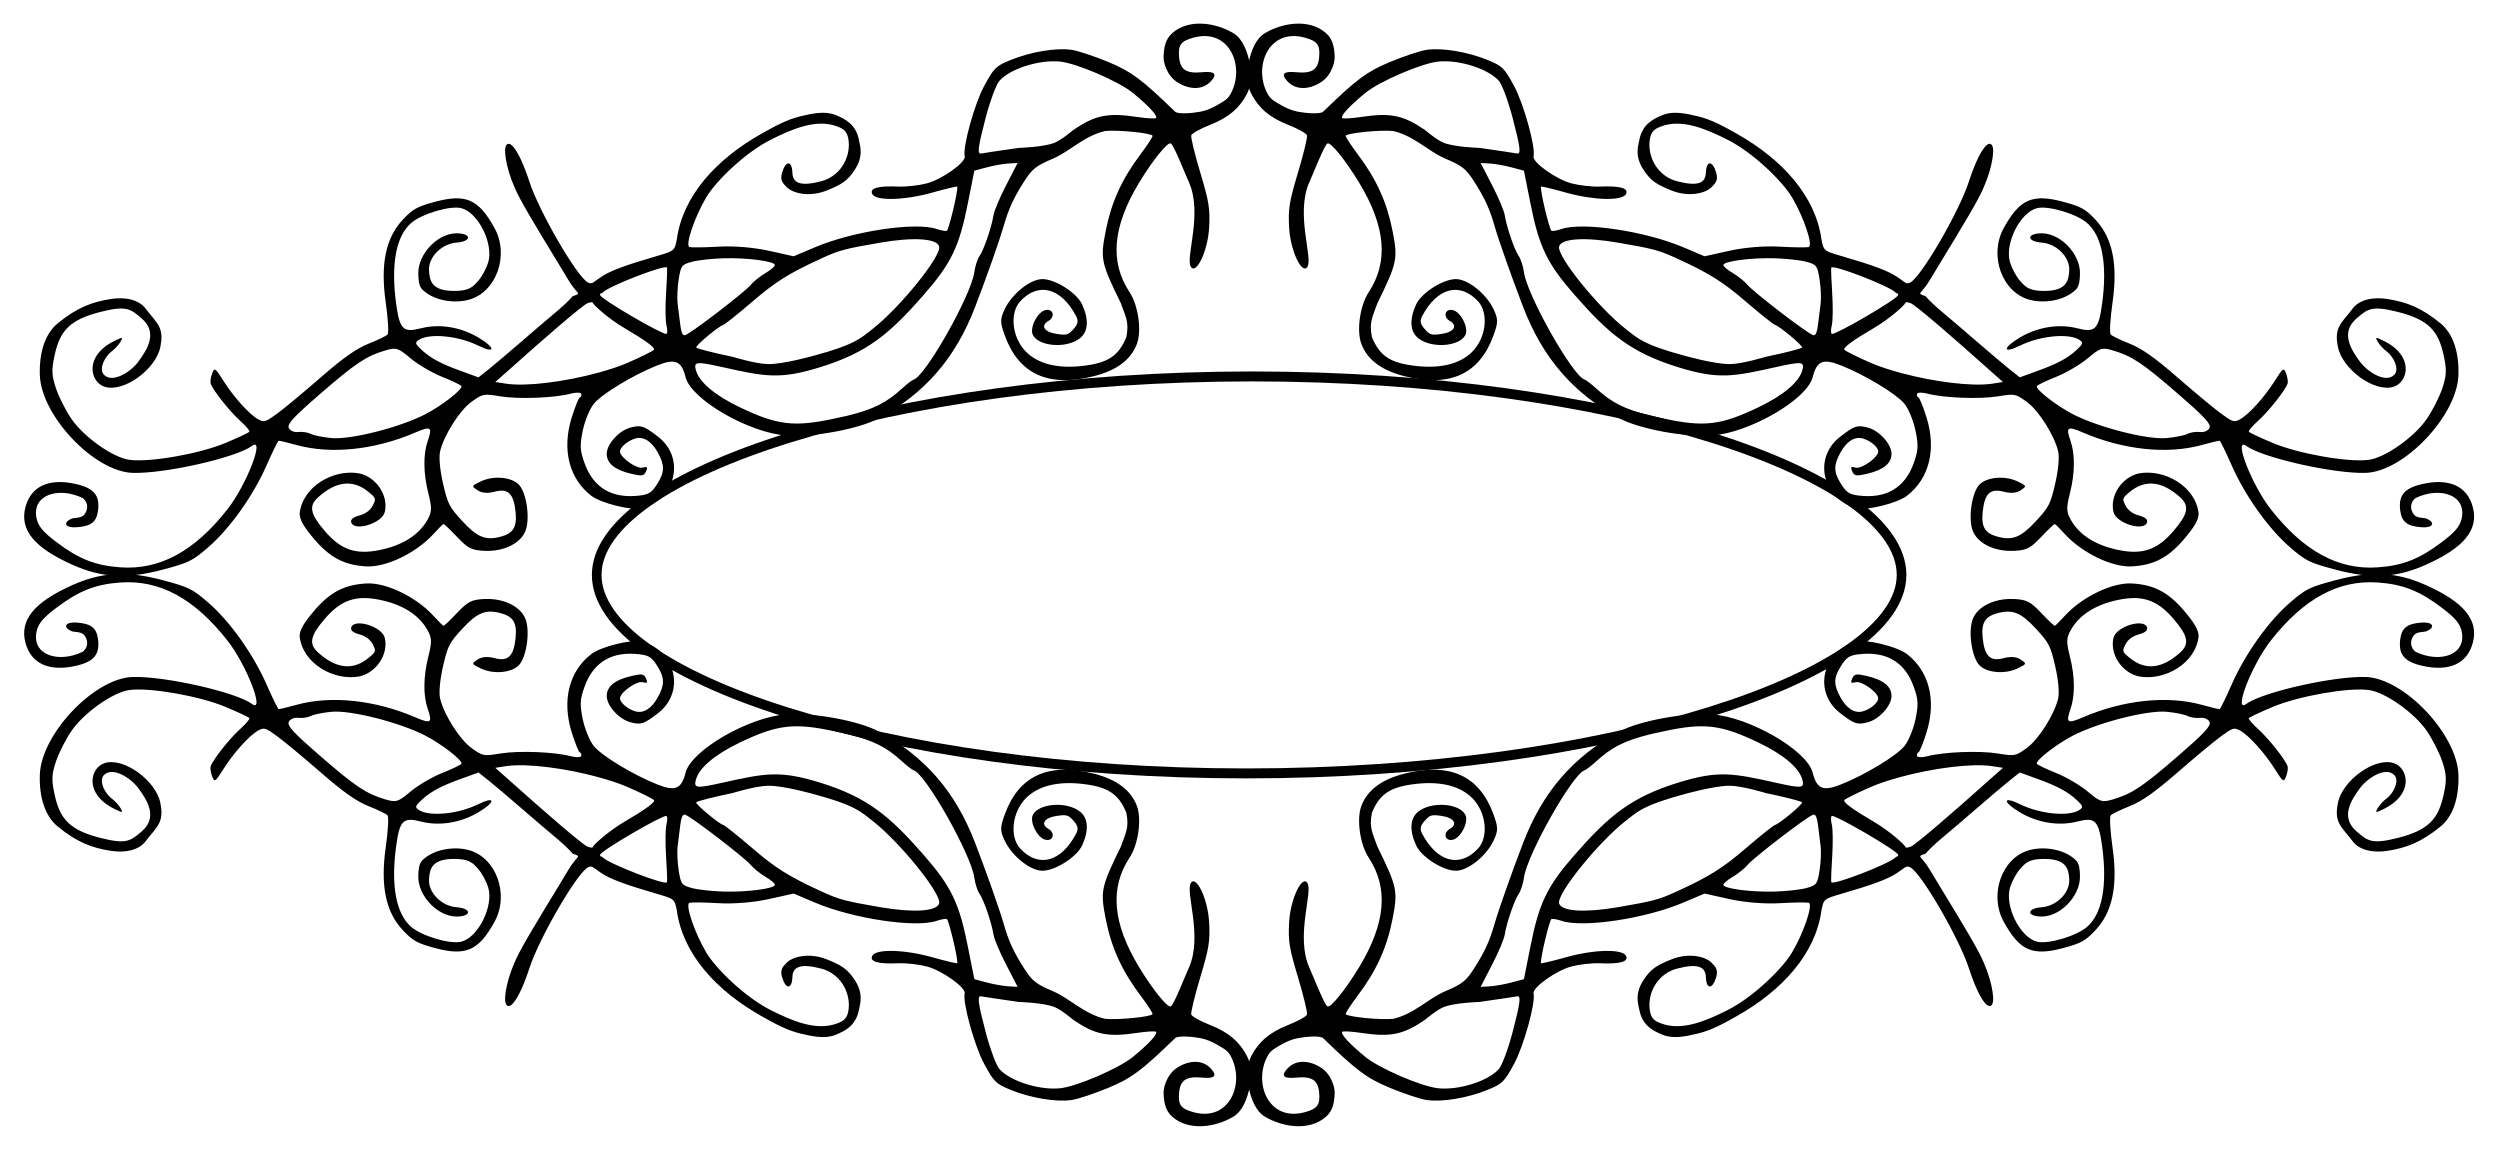 <?xml version="1.0" encoding="UTF-8" standalone="no"?>
<!-- Created with Inkscape (http://www.inkscape.org/) -->
<!-- ClipArt by Arvin61r58 (http://openclipart.org/user-detail/Arvin61r58) -->

<svg
   xmlns:dc="http://purl.org/dc/elements/1.1/"
   xmlns:cc="http://creativecommons.org/ns#"
   xmlns:rdf="http://www.w3.org/1999/02/22-rdf-syntax-ns#"
   xmlns:svg="http://www.w3.org/2000/svg"
   xmlns="http://www.w3.org/2000/svg"
   version="1.1"
   width="510"
   height="235"
   id="svg2">
  <title
     id="title2999">Title Frame</title>
  <defs
     id="defs4" />
  <g
     transform="translate(-105.442,-361.818)"
     id="layer1">
    <g
       transform="matrix(1.191,0,0,1.227,-69.022,-109.021)"
       id="g3050">
      <g
         id="g3035">
        <g
           transform="translate(1.5,0)"
           id="g3025">
          <path
             d="m 231.323,474.91 c -1.028,0.318 -2.205,0.464 -3.415,0.403 -2.17,-0.11 -2.794,-0.428 -4.637,-2.315 -1.172,-1.2 -2.213,-2.17 -2.331,-2.139 -0.119,0.031 -0.897,0.793 -1.728,1.676 -2.955,3.139 -8.106,5.541 -11.457,5.365 -3.739,-0.196 -6.227,-1.434 -8.917,-4.496 -1.861,-2.119 -2.511,-3.241 -2.533,-4.282 0.497,-4.549 5.883,-7.491 10.277,-6.673 2.908,0.66 4.965,3.697 4.311,6.403 -0.461,1.908 -5.333,3.334 -5.76,1.69 -0.12,-0.464 0.37,-0.839 1.453,-1.12 1.011,-0.263 1.834,-0.857 2.229,-1.612 0.614,-1.175 0.596,-1.241 -0.688,-2.275 -2.639,-2.126 -5.529,-1.846 -8.625,0.852 -1.672,1.457 -1.404,2.778 1.105,5.622 2.768,3.136 5.308,3.993 9.443,3.165 3.905,-0.782 6.661,-2.482 8.133,-4.986 0.791,-1.346 0.807,-1.989 0.164,-4.466 -0.859,-3.306 -0.891,-6.488 -0.095,-8.693 0.836,-2.315 0.547,-2.503 -2.135,-1.383 -6.897,2.88 -14.41,3.657 -20.317,2.081 -1.564,-0.417 -2.954,-0.75 -3.091,-0.714 -0.137,0.036 -1.06,1.871 -2.047,4.051 -2.316,5.111 -6.327,10.579 -10.039,13.682 -2.717,2.272 -3.312,2.548 -7.788,3.702 -6.122,1.578 -10.434,1.349 -15.417,-0.806 -6.581,-2.846 -9.097,-5.83 -8.077,-9.59 0.946,-3.484 4.022,-4.857 8.621,-3.854 3.133,0.684 4.166,1.9 3.808,4.467 -0.26,1.867 -1.201,2.561 -3.681,2.732 -1.89,0.13 -2.423,-0.75 -0.854,-1.425 0.491,-0.211 1.681,-0.032 2.205,-0.696 0.83,-1.053 0.475,-2.19 -0.289,-2.74 -4.207,-1.966 -8.876,-0.51 -7.866,3.528 0.323,1.243 1.155,2.174 3.377,3.804 3.811,2.797 6.679,3.901 10.968,4.19 6.735,0.453 12.65,-2.667 18.292,-9.627 3.306,-4.078 6.545,-12.227 4.201,-10.551 -2.743,1.961 -15.029,4.646 -20.439,4.47 -6.573,-0.214 -15.644,-9.504 -15.876,-16.249 -0.133,-3.86 0.952,-6.937 3.059,-8.608 3.328,-2.64 5.85,-3.559 9.149,-4.056 2.303,-0.347 4.77,0.035 5.996,1.704 0.659,0.896 1.763,1.916 2.264,2.965 0.502,1.049 0.401,2.127 0.188,3.243 -0.712,3.725 -6.262,7.704 -9.565,6.682 -2.501,-0.774 -3.578,-5.144 1.757,-7.656 1.346,-0.634 1.449,-0.633 0.979,0.165 -0.292,0.497 -0.984,1.229 -1.546,1.629 -1.109,0.788 -2.267,2.94 -1.283,3.885 1.51,1.452 4.626,-0.532 5.884,-2.206 1.443,-1.92 3.44,-4.797 0.556,-7.183 -1.898,-1.571 -2.567,-2.161 -6.938,-1.104 -5.469,1.323 -7.057,3.226 -7.954,7.167 -0.568,2.497 -0.524,3.414 0.226,5.592 0.494,1.434 1.697,3.738 2.685,5.114 2.17,3.025 7.12,6.404 9.923,6.753 3.559,0.443 12.043,-1.02 16.445,-2.819 2.146,-0.877 3.974,-1.703 4.068,-1.864 0.095,-0.161 -0.612,-0.966 -1.563,-1.79 -1.845,-1.599 -4.828,-5.286 -5.083,-6.267 -0.085,-0.326 0.047,-1.065 0.28,-1.655 0.39,-0.984 0.528,-0.898 1.898,1.218 1.774,2.739 4.493,5.66 6.001,6.448 1.006,0.525 1.234,0.446 3.235,-0.969 1.186,-0.839 4.567,-3.568 7.501,-6.049 3.879,-3.279 6.113,-4.786 8.173,-5.578 1.558,-0.599 2.998,-1.276 3.223,-1.515 0.225,-0.239 0.087,-2.615 -0.306,-5.28 -0.942,-6.389 -0.021,-10.755 2.905,-13.799 1.701,-1.769 2.457,-2.176 5.43,-2.96 5.379,-1.419 7.565,-0.479 10.303,4.362 2.571,4.547 0.277,10.68 -4.431,11.903 -2.517,0.654 -5.965,0.17 -7.928,-1.686 -0.651,-0.615 -0.671,-1.698 -0.706,-2.593 -0.131,-3.38 3.584,-7.182 7.192,-6.743 2.061,0.25 1.614,1.361 -0.608,1.514 -2.578,0.177 -4.86,2.402 -4.75,4.604 0.091,1.84 0.538,3.443 4.33,3.434 2.613,-0.006 3.186,-0.676 4.154,-1.744 0.585,-0.645 1.333,-1.989 1.648,-2.979 0.981,-3.087 -1.693,-8.326 -4.608,-9.038 -1.917,-0.468 -6.799,0.94 -8.618,2.497 -2.55,2.184 -3.446,6.833 -2.546,13.318 0.605,4.356 1.185,4.923 4.245,4.16 3.166,-0.789 6.813,-0.224 9.86,1.539 2.995,1.733 2.961,2.767 -0.041,1.334 -3.511,-1.676 -8.55,-2.114 -10.271,-0.884 -0.556,0.398 -0.504,0.604 0.491,1.519 1.562,1.436 3.353,2.373 6.877,3.606 l 2.95,1.042 1.776,-1.365 c 0.966,-0.753 3.366,-2.729 5.349,-4.392 1.983,-1.663 4.657,-3.897 5.95,-4.936 1.293,-1.038 2.661,-2.292 3.052,-2.795 1.704,-0.585 0.803,-0.165 -0.791,-2.797 -1.766,-2.917 -6.664,-10.487 -8.434,-13.824 -2.123,-4.003 -2.529,-7.352 -2.28,-8.157 0.495,-1.603 2.214,0.115 4.116,5.776 1.651,4.914 8.089,15.715 9.988,16.7 0.756,0.392 0.882,-0.01 2.254,-0.895 1.61,-1.039 4.043,-1.926 9.617,-3.499 2.931,-0.828 3.011,-0.865 3.378,-2.782 1.03,-7.23 6.769,-13.301 14.438,-17.505 2.163,-1.186 4.383,-2.403 6.79,-2.945 1.937,-0.437 4.106,-0.932 5.953,-0.204 1.742,0.687 3.416,1.562 3.97,3.973 0.332,1.445 0.755,2.863 -0.541,4.931 -1.351,2.156 -2.634,2.738 -4.854,3.621 -3.086,1.227 -6.021,0.476 -7.023,-0.609 -0.502,-0.543 -1.106,-0.993 -0.711,-2.305 0.628,-2.088 1.695,-2.087 1.774,-0.009 0.063,1.654 1.235,2.363 4.978,1.402 3.019,-0.775 4.926,-3.624 4.668,-6.588 -0.155,-1.783 -0.99,-2.146 -1.993,-2.517 -3.612,-1.337 -7.879,0.518 -11.342,2.203 -4.39,2.136 -9.411,6.883 -11.069,9.591 -2.016,3.292 -3.665,8.068 -2.858,8.265 0.397,0.097 2.638,0.065 4.987,-0.068 2.569,-0.146 5.994,0.126 8.571,0.679 l 4.276,0.923 3.617,-1.488 c 6.501,-2.69 17.288,-4.262 20.907,-3.041 0.69,0.233 1.46,0.363 1.693,0.303 0.345,-0.09 1.971,-6.707 1.805,-7.346 -0.026,-0.101 -1.944,0.345 -4.266,0.979 -4.819,1.315 -9.728,1.422 -10.306,0.223 -0.463,-0.96 1.008,-1.363 4.461,-1.223 1.41,0.057 3.624,-0.199 4.929,-0.538 2.605,-0.677 6.706,-3.518 6.455,-4.486 -0.385,-1.483 1.665,-8.69 3.327,-11.68 1.698,-3.055 2.033,-3.351 4.584,-4.355 3.409,-1.342 7.744,-2.053 10.414,-1.672 1.114,0.159 3.941,1.081 6.272,2.019 3.952,1.591 5.683,2.846 11.445,8.263 0.478,0.449 2.95,0.265 4.388,-0.01 1.077,-0.206 2.098,-0.655 3.043,-1.21 0.725,-0.426 1.491,-0.772 1.979,-1.58 2.683,-4.433 0.053,-11.18 -6.249,-9.516 -2.169,0.573 -2.671,1.207 -2.479,3.259 0.195,2.089 1.237,2.748 3.941,2.495 2.086,-0.195 2.651,0.243 1.567,1.433 -1.663,1.827 -4.233,1.302 -6.01,0.108 -0.477,-0.321 -1.067,-0.937 -1.401,-1.541 -0.443,-0.8 -0.789,-1.732 -0.752,-2.646 0.055,-1.368 0.262,-2.799 1.458,-3.833 2.856,-2.472 7.462,-1.767 10.49,-0.013 1.625,0.941 2.388,3.059 2.789,4.894 0.367,1.682 0.367,3.629 -0.438,5.151 -1.276,2.413 -3.152,3.98 -6.334,5.197 -1.68,0.642 -3.126,1.425 -3.228,1.743 -0.102,0.318 0.583,3.081 1.534,6.156 1.52,4.911 1.707,6.04 1.525,9.226 -0.217,3.789 -2.169,7.796 -3.11,6.509 -1.037,-1.419 2.075,-8.839 -0.349,-14.095 -0.838,-1.816 -2.491,-5.99 -3.089,-6.437 -0.497,-0.371 -3.115,2.776 -5.443,6.515 -4.545,7.299 -5.071,13.141 -1.629,18.213 1.501,2.212 2.107,6.429 1.239,8.622 -1.038,2.623 -3.477,4.383 -7.364,5.335 -7.806,1.912 -12.858,-0.349 -15.259,-6.788 -0.803,-2.154 -0.822,-2.649 -0.024,-4.32 1.184,-2.48 4.227,-4.912 6.313,-5.03 2.155,-0.122 6.031,2.221 6.974,4.226 1.191,2.532 1.035,4.536 -0.411,5.628 -2.243,1.694 -6.95,1.374 -8.016,-0.533 -0.637,-1.139 0.702,-3.799 2.084,-4.158 1.36,-0.353 1.811,1.093 0.562,1.791 -1.415,0.792 -0.716,1.853 1.399,2.155 1.74,0.248 2.015,0.174 2.918,-0.823 0.764,-0.842 0.852,-1.352 0.405,-2.171 -2.555,-4.677 -6.414,-5.676 -9.52,-2.467 -1.917,1.981 -1.431,6.117 0.964,8.435 2.066,2 5.348,2.811 9.557,2.361 4.46,-0.477 6.294,-1.649 7.626,-4.822 0.522,-2.537 -0.17,-3.441 -0.938,-5.6 -3.422,-6.789 -3.537,-7.395 -2.589,-12.081 0.954,-4.719 2.747,-8.564 5.94,-12.682 1.182,-1.525 2.116,-2.917 2.071,-3.089 -0.116,-0.447 -5.84,-1.012 -8.117,-0.797 -3.572,0.79 -6.028,3.377 -8.887,4.569 -2.957,1.222 -3.606,1.717 -4.96,3.775 -1.878,2.853 -2.69,4.582 -3.562,7.544 -0.659,2.24 -2.955,8.552 -4.88,13.407 -3.363,8.484 -8.588,14.338 -16.536,18.502 -3.314,1.736 -11.17,3.151 -15.762,2.835 -6.432,-0.443 -16.311,-5.988 -17.272,-9.688 -0.711,-2.736 -1.769,-3.174 -4.899,-1.956 -4.097,1.594 -9.355,4.673 -10.788,6.322 -0.7,0.805 -1.56,2.807 -1.915,4.436 -0.547,2.508 -0.5,3.36 0.301,5.508 1.537,4.12 4.736,5.925 9.493,5.348 1.547,-0.188 2.054,-0.532 2.998,-2.006 1.233,-1.927 1.232,-3.032 0.059,-5.117 -1.045,-1.857 -2.423,-2.728 -3.811,-2.368 -1.413,0.367 -2.845,1.602 -2.662,2.306 0.276,1.061 2.903,2.798 3.859,2.549 0.82,-0.213 0.916,-0.09 0.582,0.624 -0.355,0.756 -0.657,0.819 -2.406,0.431 -2.935,-0.65 -4.307,-1.742 -4.321,-3.333 -0.013,-1.618 2.089,-3.876 4.06,-4.38 1.812,-0.463 2.298,-0.312 4.759,1.541 4.669,3.514 3.033,10.351 -2.825,11.873 -1.686,0.438 -6.987,-0.838 -8.645,-2.081 -3.814,-2.859 -5.058,-7.695 -3.348,-13.014 0.572,-1.78 1.195,-3.279 1.394,-3.333 0.199,-0.054 0.306,-0.312 0.237,-0.578 -0.069,-0.266 -0.881,-0.288 -1.789,-0.052 -2.756,0.716 -8.919,0.951 -12.055,0.452 -2.884,-0.459 -3.015,-0.441 -4.934,0.894 -2.055,1.43 -4.772,5.609 -5.404,8.281 -0.219,0.926 -0.022,3.071 0.503,5.293 0.808,3.422 1.078,3.932 3.309,6.276 2.572,2.703 4.006,3.254 6.58,2.585 2.167,-0.563 2.81,-1.617 2.539,-4.147 -0.323,-3.016 -1.281,-3.929 -3.578,-3.333 -1.209,0.314 -2.22,0.232 -2.935,-0.238 -1.057,-0.694 -1.05,-0.719 0.525,-1.46 2.107,-0.991 5.12,-0.782 6.477,0.449 1.386,1.257 2.075,5.798 1.171,7.864 -0.562,1.286 -1.915,2.286 -3.628,2.815 z m 58.843,-22.065 c 4.521,-1.086 6.695,-2.192 9.319,-4.519 0.835,-0.741 1.728,-1.408 2.003,-1.489 2.035,-0.597 9.832,-13.994 10.38,-17.839 0.141,-0.986 0.531,-2.192 0.885,-2.684 0.734,-1.019 2.066,-4.749 2.401,-6.791 0.124,-0.757 1.105,-3.016 2.182,-5.022 l 1.952,-3.671 -1.591,0.09 c -0.873,0.05 -2.543,0.338 -3.708,0.64 l -2.117,0.55 -1.11,5.422 c -1.478,7.245 -2.841,10.002 -7.644,15.32 -5.774,6.393 -9.565,9.495 -17.631,11.924 -6.964,2.098 -9.444,1.572 -16.861,-0.027 -4.353,-0.939 -4.814,-0.881 -4.468,0.45 0.519,1.997 3.167,4.202 7.493,6.222 6.504,3.038 9.385,3.353 16.404,1.873 0.749,-0.158 1.465,-0.296 2.111,-0.451 z m -13.593,-8.577 c 2.674,0.024 7.896,-1.422 7.896,-1.422 6.932,-1.819 7.834,-2.802 9.961,-4.411 4.698,-3.553 11.832,-12.125 11.418,-13.717 -0.348,-1.34 -4.379,-1.597 -10.079,-0.643 -6.15,1.029 -7.008,1.256 -10.072,2.616 -5.573,2.474 -7.863,3.867 -11.932,7.264 -2.426,2.026 -4.632,3.721 -4.892,3.789 -0.768,0.2 -4.732,3.409 -4.642,3.757 0.046,0.175 2.842,0.872 6.214,1.55 0,0 4.045,1.199 6.128,1.217 z m -29.198,1.45 c 1.842,-0.488 3.566,-1.021 5.003,-1.622 2.243,-0.939 4.305,-1.936 4.596,-2.195 0.346,-0.308 -1.358,-1.538 -4.929,-3.563 -3.002,-1.702 -5.424,-3.949 -5.491,-4.207 -0.067,-0.258 -0.443,-0.137 -0.904,0.002 -0.8,0.242 -7.914,6.247 -13.297,10.934 l -2.534,2.176 1.882,0.286 c 3.51,0.504 10.147,-0.348 15.673,-1.811 z m -38.035,9.815 c 3.069,-0.755 6.29,-1.831 8.447,-2.905 2.802,-1.395 6.432,-4.123 6.241,-4.688 -0.058,-0.173 -1.531,-0.867 -3.273,-1.539 -1.742,-0.671 -4.187,-2.07 -5.455,-3.103 -2.138,-1.741 -2.452,-1.833 -4.31,-1.302 -3.282,0.938 -5.121,2.14 -11.167,7.227 -4.55,3.829 -5.683,5.009 -5.375,5.658 0.222,0.468 0.917,0.759 1.628,0.675 0.686,-0.081 1.656,0.062 2.148,0.314 0.492,0.252 2.082,0.556 3.538,0.695 1.59,0.152 4.508,-0.277 7.578,-1.032 z m 52.879,-16.06 c 0.052,0.004 0.093,-0.024 0.151,-0.039 0.925,-0.24 10.165,-7.113 11.202,-8.334 0.477,-0.562 1.623,-1.457 2.551,-1.986 0.928,-0.529 1.645,-1.125 1.587,-1.349 -0.16,-0.617 -4.792,-1.198 -8.711,-1.095 -1.922,0.051 -4.374,0.297 -5.437,0.573 -1.829,0.475 -1.949,0.635 -2.33,2.962 -0.221,1.352 -0.293,3.173 -0.175,4.049 0.118,0.877 0.317,2.436 0.449,3.467 0.152,1.183 0.351,1.724 0.713,1.752 z m -3.095,-0.229 c 0.2,-0.05 0.201,-0.691 0.017,-1.425 -0.183,-0.734 -0.213,-3.086 -0.071,-5.244 0.142,-2.158 0.222,-4.116 0.165,-4.337 -0.165,-0.636 -10.002,3.071 -10.989,4.104 -0.246,0.257 -0.558,0.089 -0.461,0.463 0.177,0.682 10.659,6.611 11.339,6.44 z m 83.888,-35.9 c 0.243,-0.414 -1.233,-1.968 -3.949,-4.14 -2.408,-1.925 -9.664,-4.962 -12.531,-5.236 -3.582,-0.342 -8.552,1.206 -10.37,3.21 -0.546,0.602 -1.601,3.359 -2.347,6.131 -1.328,4.935 -1.485,6.112 -0.749,5.942 0.201,-0.047 3.099,-0.472 6.442,-0.931 0,0 4.165,-0.116 6.079,-0.836 1.205,-0.454 3.225,-2.129 3.225,-2.129 3.74,-2.478 5.895,-2.908 10.895,-2.184 1.73,0.25 3.213,0.333 3.306,0.174 z"
             id="path2996"
             style="fill:#000000" />
          <path
             d="m 486.561,474.91 c 1.028,0.318 2.205,0.464 3.415,0.403 2.17,-0.11 2.794,-0.428 4.637,-2.315 1.172,-1.2 2.213,-2.17 2.331,-2.139 0.119,0.031 0.897,0.793 1.728,1.676 2.955,3.139 8.106,5.541 11.457,5.365 3.739,-0.196 6.227,-1.434 8.917,-4.496 1.861,-2.119 2.511,-3.241 2.533,-4.282 -0.497,-4.549 -5.883,-7.491 -10.277,-6.673 -2.908,0.66 -4.965,3.697 -4.311,6.403 0.461,1.908 5.333,3.334 5.76,1.69 0.12,-0.464 -0.37,-0.839 -1.453,-1.12 -1.011,-0.263 -1.834,-0.857 -2.229,-1.612 -0.614,-1.175 -0.596,-1.241 0.688,-2.275 2.639,-2.126 5.529,-1.846 8.625,0.852 1.672,1.457 1.404,2.778 -1.105,5.622 -2.768,3.136 -5.308,3.993 -9.443,3.165 -3.905,-0.782 -6.661,-2.482 -8.133,-4.986 -0.791,-1.346 -0.807,-1.989 -0.164,-4.466 0.859,-3.306 0.891,-6.488 0.095,-8.693 -0.836,-2.315 -0.547,-2.503 2.135,-1.383 6.897,2.88 14.41,3.657 20.317,2.081 1.564,-0.417 2.954,-0.75 3.091,-0.714 0.137,0.036 1.06,1.871 2.047,4.051 2.316,5.111 6.327,10.579 10.039,13.682 2.717,2.272 3.312,2.548 7.788,3.702 6.122,1.578 10.434,1.349 15.417,-0.806 6.581,-2.846 9.097,-5.83 8.077,-9.59 -0.946,-3.484 -4.022,-4.857 -8.621,-3.854 -3.133,0.684 -4.166,1.9 -3.808,4.467 0.26,1.867 1.201,2.561 3.681,2.732 1.89,0.13 2.423,-0.75 0.854,-1.425 -0.491,-0.211 -1.681,-0.032 -2.205,-0.696 -0.83,-1.053 -0.475,-2.19 0.289,-2.74 4.207,-1.966 8.876,-0.51 7.866,3.528 -0.323,1.243 -1.155,2.174 -3.377,3.804 -3.811,2.797 -6.679,3.901 -10.968,4.19 -6.735,0.453 -12.65,-2.667 -18.292,-9.627 -3.306,-4.078 -6.545,-12.227 -4.201,-10.551 2.743,1.961 15.029,4.646 20.439,4.47 6.573,-0.214 15.644,-9.504 15.876,-16.249 0.133,-3.86 -0.952,-6.937 -3.059,-8.608 -3.328,-2.64 -5.85,-3.559 -9.149,-4.056 -2.303,-0.347 -4.77,0.035 -5.996,1.704 -0.659,0.896 -1.763,1.916 -2.264,2.965 -0.502,1.049 -0.401,2.127 -0.188,3.243 0.712,3.725 6.262,7.704 9.565,6.682 2.501,-0.774 3.578,-5.144 -1.757,-7.656 -1.346,-0.634 -1.449,-0.633 -0.979,0.165 0.292,0.497 0.984,1.229 1.546,1.629 1.109,0.788 2.267,2.94 1.283,3.885 -1.51,1.452 -4.626,-0.532 -5.884,-2.206 -1.443,-1.92 -3.44,-4.797 -0.556,-7.183 1.898,-1.571 2.567,-2.161 6.938,-1.104 5.469,1.323 7.057,3.226 7.954,7.167 0.568,2.497 0.524,3.414 -0.226,5.592 -0.494,1.434 -1.697,3.738 -2.685,5.114 -2.17,3.025 -7.12,6.404 -9.923,6.753 -3.559,0.443 -12.043,-1.02 -16.445,-2.819 -2.146,-0.877 -3.974,-1.703 -4.068,-1.864 -0.095,-0.161 0.612,-0.966 1.563,-1.79 1.845,-1.599 4.828,-5.286 5.083,-6.267 0.085,-0.326 -0.047,-1.065 -0.28,-1.655 -0.39,-0.984 -0.528,-0.898 -1.898,1.218 -1.774,2.739 -4.493,5.66 -6.001,6.448 -1.006,0.525 -1.234,0.446 -3.235,-0.969 -1.186,-0.839 -4.567,-3.568 -7.501,-6.049 -3.879,-3.279 -6.113,-4.786 -8.173,-5.578 -1.558,-0.599 -2.998,-1.276 -3.223,-1.515 -0.225,-0.239 -0.087,-2.615 0.306,-5.28 0.942,-6.389 0.021,-10.755 -2.905,-13.799 -1.701,-1.769 -2.457,-2.176 -5.43,-2.96 -5.379,-1.419 -7.565,-0.479 -10.303,4.362 -2.571,4.547 -0.277,10.68 4.431,11.903 2.517,0.654 5.965,0.17 7.928,-1.686 0.651,-0.615 0.671,-1.698 0.706,-2.593 0.131,-3.38 -3.584,-7.182 -7.192,-6.743 -2.061,0.25 -1.614,1.361 0.608,1.514 2.578,0.177 4.86,2.402 4.75,4.604 -0.091,1.84 -0.538,3.443 -4.33,3.434 -2.613,-0.006 -3.186,-0.676 -4.154,-1.744 -0.585,-0.645 -1.333,-1.989 -1.648,-2.979 -0.981,-3.087 1.693,-8.326 4.608,-9.038 1.917,-0.468 6.799,0.94 8.618,2.497 2.55,2.184 3.446,6.833 2.546,13.318 -0.605,4.356 -1.185,4.923 -4.245,4.16 -3.166,-0.789 -6.813,-0.224 -9.86,1.539 -2.995,1.733 -2.961,2.767 0.041,1.334 3.511,-1.676 8.55,-2.114 10.271,-0.884 0.556,0.398 0.504,0.604 -0.491,1.519 -1.562,1.436 -3.353,2.373 -6.877,3.606 l -2.95,1.042 -1.776,-1.365 c -0.966,-0.753 -3.366,-2.729 -5.349,-4.392 -1.983,-1.663 -4.657,-3.897 -5.95,-4.936 -1.293,-1.038 -2.661,-2.292 -3.052,-2.795 -1.704,-0.585 -0.803,-0.165 0.791,-2.797 1.766,-2.917 6.664,-10.487 8.434,-13.824 2.123,-4.003 2.529,-7.352 2.28,-8.157 -0.495,-1.603 -2.214,0.115 -4.116,5.776 -1.651,4.914 -8.089,15.715 -9.988,16.7 -0.756,0.392 -0.882,-0.01 -2.254,-0.895 -1.61,-1.039 -4.043,-1.926 -9.617,-3.499 -2.931,-0.828 -3.011,-0.865 -3.378,-2.782 -1.03,-7.23 -6.769,-13.301 -14.438,-17.505 -2.163,-1.186 -4.383,-2.403 -6.79,-2.945 -1.937,-0.437 -4.106,-0.932 -5.953,-0.204 -1.742,0.687 -3.416,1.562 -3.97,3.973 -0.332,1.445 -0.755,2.863 0.541,4.931 1.351,2.156 2.634,2.738 4.854,3.621 3.086,1.227 6.021,0.476 7.023,-0.609 0.502,-0.543 1.106,-0.993 0.711,-2.305 -0.628,-2.088 -1.695,-2.087 -1.774,-0.009 -0.063,1.654 -1.235,2.363 -4.978,1.402 -3.019,-0.775 -4.926,-3.624 -4.668,-6.588 0.155,-1.783 0.99,-2.146 1.993,-2.517 3.612,-1.337 7.879,0.518 11.342,2.203 4.39,2.136 9.411,6.883 11.069,9.591 2.016,3.292 3.665,8.068 2.858,8.265 -0.397,0.097 -2.638,0.065 -4.987,-0.068 -2.569,-0.146 -5.994,0.126 -8.571,0.679 l -4.276,0.923 -3.617,-1.488 c -6.501,-2.69 -17.288,-4.262 -20.907,-3.041 -0.69,0.233 -1.46,0.363 -1.693,0.303 -0.345,-0.09 -1.971,-6.707 -1.805,-7.346 0.026,-0.101 1.944,0.345 4.266,0.979 4.819,1.315 9.728,1.422 10.306,0.223 0.463,-0.96 -1.008,-1.363 -4.461,-1.223 -1.41,0.057 -3.624,-0.199 -4.929,-0.538 -2.605,-0.677 -6.706,-3.518 -6.455,-4.486 0.385,-1.483 -1.665,-8.69 -3.327,-11.68 -1.698,-3.055 -2.033,-3.351 -4.584,-4.355 -3.409,-1.342 -7.744,-2.053 -10.414,-1.672 -1.114,0.159 -3.941,1.081 -6.272,2.019 -3.952,1.591 -5.683,2.846 -11.445,8.263 -0.478,0.449 -2.95,0.265 -4.388,-0.01 -1.077,-0.206 -2.098,-0.655 -3.043,-1.21 -0.725,-0.426 -1.491,-0.772 -1.979,-1.58 -2.683,-4.433 -0.053,-11.18 6.249,-9.516 2.169,0.573 2.671,1.207 2.479,3.259 -0.195,2.089 -1.237,2.748 -3.941,2.495 -2.086,-0.195 -2.651,0.243 -1.567,1.433 1.663,1.827 4.233,1.302 6.01,0.108 0.477,-0.321 1.067,-0.937 1.401,-1.541 0.443,-0.8 0.789,-1.732 0.752,-2.646 -0.055,-1.368 -0.262,-2.799 -1.458,-3.833 -2.856,-2.472 -7.462,-1.767 -10.49,-0.013 -1.625,0.941 -2.388,3.059 -2.789,4.894 -0.367,1.682 -0.367,3.629 0.438,5.151 1.276,2.413 3.152,3.98 6.334,5.197 1.68,0.642 3.126,1.425 3.228,1.743 0.102,0.318 -0.583,3.081 -1.534,6.156 -1.52,4.911 -1.707,6.04 -1.525,9.226 0.217,3.789 2.169,7.796 3.11,6.509 1.037,-1.419 -2.075,-8.839 0.349,-14.095 0.838,-1.816 2.491,-5.99 3.089,-6.437 0.497,-0.371 3.115,2.776 5.443,6.515 4.545,7.299 5.071,13.141 1.629,18.213 -1.501,2.212 -2.107,6.429 -1.239,8.622 1.038,2.623 3.477,4.383 7.364,5.335 7.806,1.912 12.858,-0.349 15.259,-6.788 0.803,-2.154 0.822,-2.649 0.024,-4.32 -1.184,-2.48 -4.227,-4.912 -6.313,-5.03 -2.155,-0.122 -6.031,2.221 -6.974,4.226 -1.191,2.532 -1.035,4.536 0.411,5.628 2.243,1.694 6.95,1.374 8.016,-0.533 0.637,-1.139 -0.702,-3.799 -2.084,-4.158 -1.36,-0.353 -1.811,1.093 -0.562,1.791 1.415,0.792 0.716,1.853 -1.399,2.155 -1.74,0.248 -2.015,0.174 -2.918,-0.823 -0.764,-0.842 -0.852,-1.352 -0.405,-2.171 2.555,-4.677 6.414,-5.676 9.52,-2.467 1.917,1.981 1.431,6.117 -0.964,8.435 -2.066,2 -5.348,2.811 -9.557,2.361 -4.46,-0.477 -6.294,-1.649 -7.626,-4.822 -0.522,-2.537 0.17,-3.441 0.938,-5.6 3.422,-6.789 3.537,-7.395 2.589,-12.081 -0.954,-4.719 -2.747,-8.564 -5.94,-12.682 -1.182,-1.525 -2.116,-2.917 -2.071,-3.089 0.116,-0.447 5.84,-1.012 8.117,-0.797 3.572,0.79 6.028,3.377 8.887,4.569 2.957,1.222 3.606,1.717 4.96,3.775 1.878,2.853 2.69,4.582 3.562,7.544 0.659,2.24 2.955,8.552 4.88,13.407 3.363,8.484 8.588,14.338 16.536,18.502 3.314,1.736 11.17,3.151 15.762,2.835 6.432,-0.443 16.311,-5.988 17.272,-9.688 0.711,-2.736 1.769,-3.174 4.899,-1.956 4.097,1.594 9.355,4.673 10.788,6.322 0.7,0.805 1.56,2.807 1.915,4.436 0.547,2.508 0.5,3.36 -0.301,5.508 -1.537,4.12 -4.736,5.925 -9.493,5.348 -1.547,-0.188 -2.054,-0.532 -2.998,-2.006 -1.233,-1.927 -1.232,-3.032 -0.059,-5.117 1.045,-1.857 2.423,-2.728 3.811,-2.368 1.413,0.367 2.845,1.602 2.662,2.306 -0.276,1.061 -2.903,2.798 -3.859,2.549 -0.82,-0.213 -0.916,-0.09 -0.582,0.624 0.355,0.756 0.657,0.819 2.406,0.431 2.935,-0.65 4.307,-1.742 4.321,-3.333 0.013,-1.618 -2.089,-3.876 -4.06,-4.38 -1.812,-0.463 -2.298,-0.312 -4.759,1.541 -4.669,3.514 -3.033,10.351 2.825,11.873 1.686,0.438 6.987,-0.838 8.645,-2.081 3.814,-2.859 5.058,-7.695 3.348,-13.014 -0.572,-1.78 -1.195,-3.279 -1.394,-3.333 -0.199,-0.054 -0.306,-0.312 -0.237,-0.578 0.069,-0.266 0.881,-0.288 1.789,-0.052 2.756,0.716 8.919,0.951 12.055,0.452 2.884,-0.459 3.015,-0.441 4.934,0.894 2.055,1.43 4.772,5.609 5.404,8.281 0.219,0.926 0.022,3.071 -0.503,5.293 -0.808,3.422 -1.078,3.932 -3.309,6.276 -2.572,2.703 -4.006,3.254 -6.58,2.585 -2.167,-0.563 -2.81,-1.617 -2.539,-4.147 0.323,-3.016 1.281,-3.929 3.578,-3.333 1.209,0.314 2.22,0.232 2.935,-0.238 1.057,-0.694 1.05,-0.719 -0.525,-1.46 -2.107,-0.991 -5.12,-0.782 -6.477,0.449 -1.386,1.257 -2.075,5.798 -1.171,7.864 0.562,1.286 1.915,2.286 3.628,2.815 z m -58.843,-22.065 c -4.521,-1.086 -6.695,-2.192 -9.319,-4.519 -0.835,-0.741 -1.728,-1.408 -2.003,-1.489 -2.035,-0.597 -9.832,-13.994 -10.38,-17.839 -0.141,-0.986 -0.531,-2.192 -0.885,-2.684 -0.734,-1.019 -2.066,-4.749 -2.401,-6.791 -0.124,-0.757 -1.105,-3.016 -2.182,-5.022 l -1.952,-3.671 1.591,0.09 c 0.873,0.05 2.543,0.338 3.708,0.64 l 2.117,0.55 1.11,5.422 c 1.478,7.245 2.841,10.002 7.644,15.32 5.774,6.393 9.565,9.495 17.631,11.924 6.964,2.098 9.444,1.572 16.861,-0.027 4.353,-0.939 4.814,-0.881 4.468,0.45 -0.519,1.997 -3.167,4.202 -7.493,6.222 -6.504,3.038 -9.385,3.353 -16.404,1.873 -0.749,-0.158 -1.465,-0.296 -2.111,-0.451 z m 13.593,-8.577 c -2.674,0.024 -7.896,-1.422 -7.896,-1.422 -6.932,-1.819 -7.834,-2.802 -9.961,-4.411 -4.698,-3.553 -11.832,-12.125 -11.418,-13.717 0.348,-1.34 4.379,-1.597 10.079,-0.643 6.15,1.029 7.008,1.256 10.072,2.616 5.573,2.474 7.863,3.867 11.932,7.264 2.426,2.026 4.632,3.721 4.892,3.789 0.768,0.2 4.732,3.409 4.642,3.757 -0.046,0.175 -2.842,0.872 -6.214,1.55 0,0 -4.045,1.199 -6.128,1.217 z m 29.198,1.45 c -1.842,-0.488 -3.566,-1.021 -5.003,-1.622 -2.243,-0.939 -4.305,-1.936 -4.596,-2.195 -0.346,-0.308 1.358,-1.538 4.929,-3.563 3.002,-1.702 5.424,-3.949 5.491,-4.207 0.067,-0.258 0.443,-0.137 0.904,0.002 0.8,0.242 7.914,6.247 13.297,10.934 l 2.534,2.176 -1.882,0.286 c -3.51,0.504 -10.147,-0.348 -15.673,-1.811 z m 38.035,9.815 c -3.069,-0.755 -6.29,-1.831 -8.447,-2.905 -2.802,-1.395 -6.432,-4.123 -6.241,-4.688 0.058,-0.173 1.531,-0.867 3.273,-1.539 1.742,-0.671 4.187,-2.07 5.455,-3.103 2.138,-1.741 2.452,-1.833 4.31,-1.302 3.282,0.938 5.121,2.14 11.167,7.227 4.55,3.829 5.683,5.009 5.375,5.658 -0.222,0.468 -0.917,0.759 -1.628,0.675 -0.686,-0.081 -1.656,0.062 -2.148,0.314 -0.492,0.252 -2.082,0.556 -3.538,0.695 -1.59,0.152 -4.508,-0.277 -7.578,-1.032 z M 455.666,439.473 c -0.052,0.004 -0.093,-0.024 -0.151,-0.039 -0.925,-0.24 -10.165,-7.113 -11.202,-8.334 -0.477,-0.562 -1.623,-1.457 -2.551,-1.986 -0.928,-0.529 -1.645,-1.125 -1.587,-1.349 0.16,-0.617 4.792,-1.198 8.711,-1.095 1.922,0.051 4.374,0.297 5.437,0.573 1.829,0.475 1.949,0.635 2.33,2.962 0.221,1.352 0.293,3.173 0.175,4.049 -0.118,0.877 -0.317,2.436 -0.449,3.467 -0.152,1.183 -0.351,1.724 -0.713,1.752 z m 3.095,-0.229 c -0.2,-0.05 -0.201,-0.691 -0.017,-1.425 0.183,-0.734 0.213,-3.086 0.071,-5.244 -0.142,-2.158 -0.222,-4.116 -0.165,-4.337 0.165,-0.636 10.002,3.071 10.989,4.104 0.246,0.257 0.558,0.089 0.461,0.463 -0.177,0.682 -10.659,6.611 -11.339,6.44 z m -83.888,-35.9 c -0.243,-0.414 1.233,-1.968 3.949,-4.14 2.408,-1.925 9.664,-4.962 12.531,-5.236 3.582,-0.342 8.552,1.206 10.37,3.21 0.546,0.602 1.601,3.359 2.347,6.131 1.328,4.935 1.485,6.112 0.749,5.942 -0.201,-0.047 -3.099,-0.472 -6.442,-0.931 0,0 -4.165,-0.116 -6.079,-0.836 -1.205,-0.454 -3.225,-2.129 -3.225,-2.129 -3.74,-2.478 -5.895,-2.908 -10.895,-2.184 -1.73,0.25 -3.213,0.333 -3.306,0.174 z"
             id="path3023"
             style="fill:#000000" />
        </g>
        <g
           transform="matrix(1,0,0,-1,1.5,958.636)"
           id="g3029">
          <path
             d="m 231.323,474.91 c -1.028,0.318 -2.205,0.464 -3.415,0.403 -2.17,-0.11 -2.794,-0.428 -4.637,-2.315 -1.172,-1.2 -2.213,-2.17 -2.331,-2.139 -0.119,0.031 -0.897,0.793 -1.728,1.676 -2.955,3.139 -8.106,5.541 -11.457,5.365 -3.739,-0.196 -6.227,-1.434 -8.917,-4.496 -1.861,-2.119 -2.511,-3.241 -2.533,-4.282 0.497,-4.549 5.883,-7.491 10.277,-6.673 2.908,0.66 4.965,3.697 4.311,6.403 -0.461,1.908 -5.333,3.334 -5.76,1.69 -0.12,-0.464 0.37,-0.839 1.453,-1.12 1.011,-0.263 1.834,-0.857 2.229,-1.612 0.614,-1.175 0.596,-1.241 -0.688,-2.275 -2.639,-2.126 -5.529,-1.846 -8.625,0.852 -1.672,1.457 -1.404,2.778 1.105,5.622 2.768,3.136 5.308,3.993 9.443,3.165 3.905,-0.782 6.661,-2.482 8.133,-4.986 0.791,-1.346 0.807,-1.989 0.164,-4.466 -0.859,-3.306 -0.891,-6.488 -0.095,-8.693 0.836,-2.315 0.547,-2.503 -2.135,-1.383 -6.897,2.88 -14.41,3.657 -20.317,2.081 -1.564,-0.417 -2.954,-0.75 -3.091,-0.714 -0.137,0.036 -1.06,1.871 -2.047,4.051 -2.316,5.111 -6.327,10.579 -10.039,13.682 -2.717,2.272 -3.312,2.548 -7.788,3.702 -6.122,1.578 -10.434,1.349 -15.417,-0.806 -6.581,-2.846 -9.097,-5.83 -8.077,-9.59 0.946,-3.484 4.022,-4.857 8.621,-3.854 3.133,0.684 4.166,1.9 3.808,4.467 -0.26,1.867 -1.201,2.561 -3.681,2.732 -1.89,0.13 -2.423,-0.75 -0.854,-1.425 0.491,-0.211 1.681,-0.032 2.205,-0.696 0.83,-1.053 0.475,-2.19 -0.289,-2.74 -4.207,-1.966 -8.876,-0.51 -7.866,3.528 0.323,1.243 1.155,2.174 3.377,3.804 3.811,2.797 6.679,3.901 10.968,4.19 6.735,0.453 12.65,-2.667 18.292,-9.627 3.306,-4.078 6.545,-12.227 4.201,-10.551 -2.743,1.961 -15.029,4.646 -20.439,4.47 -6.573,-0.214 -15.644,-9.504 -15.876,-16.249 -0.133,-3.86 0.952,-6.937 3.059,-8.608 3.328,-2.64 5.85,-3.559 9.149,-4.056 2.303,-0.347 4.77,0.035 5.996,1.704 0.659,0.896 1.763,1.916 2.264,2.965 0.502,1.049 0.401,2.127 0.188,3.243 -0.712,3.725 -6.262,7.704 -9.565,6.682 -2.501,-0.774 -3.578,-5.144 1.757,-7.656 1.346,-0.634 1.449,-0.633 0.979,0.165 -0.292,0.497 -0.984,1.229 -1.546,1.629 -1.109,0.788 -2.267,2.94 -1.283,3.885 1.51,1.452 4.626,-0.532 5.884,-2.206 1.443,-1.92 3.44,-4.797 0.556,-7.183 -1.898,-1.571 -2.567,-2.161 -6.938,-1.104 -5.469,1.323 -7.057,3.226 -7.954,7.167 -0.568,2.497 -0.524,3.414 0.226,5.592 0.494,1.434 1.697,3.738 2.685,5.114 2.17,3.025 7.12,6.404 9.923,6.753 3.559,0.443 12.043,-1.02 16.445,-2.819 2.146,-0.877 3.974,-1.703 4.068,-1.864 0.095,-0.161 -0.612,-0.966 -1.563,-1.79 -1.845,-1.599 -4.828,-5.286 -5.083,-6.267 -0.085,-0.326 0.047,-1.065 0.28,-1.655 0.39,-0.984 0.528,-0.898 1.898,1.218 1.774,2.739 4.493,5.66 6.001,6.448 1.006,0.525 1.234,0.446 3.235,-0.969 1.186,-0.839 4.567,-3.568 7.501,-6.049 3.879,-3.279 6.113,-4.786 8.173,-5.578 1.558,-0.599 2.998,-1.276 3.223,-1.515 0.225,-0.239 0.087,-2.615 -0.306,-5.28 -0.942,-6.389 -0.021,-10.755 2.905,-13.799 1.701,-1.769 2.457,-2.176 5.43,-2.96 5.379,-1.419 7.565,-0.479 10.303,4.362 2.571,4.547 0.277,10.68 -4.431,11.903 -2.517,0.654 -5.965,0.17 -7.928,-1.686 -0.651,-0.615 -0.671,-1.698 -0.706,-2.593 -0.131,-3.38 3.584,-7.182 7.192,-6.743 2.061,0.25 1.614,1.361 -0.608,1.514 -2.578,0.177 -4.86,2.402 -4.75,4.604 0.091,1.84 0.538,3.443 4.33,3.434 2.613,-0.006 3.186,-0.676 4.154,-1.744 0.585,-0.645 1.333,-1.989 1.648,-2.979 0.981,-3.087 -1.693,-8.326 -4.608,-9.038 -1.917,-0.468 -6.799,0.94 -8.618,2.497 -2.55,2.184 -3.446,6.833 -2.546,13.318 0.605,4.356 1.185,4.923 4.245,4.16 3.166,-0.789 6.813,-0.224 9.86,1.539 2.995,1.733 2.961,2.767 -0.041,1.334 -3.511,-1.676 -8.55,-2.114 -10.271,-0.884 -0.556,0.398 -0.504,0.604 0.491,1.519 1.562,1.436 3.353,2.373 6.877,3.606 l 2.95,1.042 1.776,-1.365 c 0.966,-0.753 3.366,-2.729 5.349,-4.392 1.983,-1.663 4.657,-3.897 5.95,-4.936 1.293,-1.038 2.661,-2.292 3.052,-2.795 1.704,-0.585 0.803,-0.165 -0.791,-2.797 -1.766,-2.917 -6.664,-10.487 -8.434,-13.824 -2.123,-4.003 -2.529,-7.352 -2.28,-8.157 0.495,-1.603 2.214,0.115 4.116,5.776 1.651,4.914 8.089,15.715 9.988,16.7 0.756,0.392 0.882,-0.01 2.254,-0.895 1.61,-1.039 4.043,-1.926 9.617,-3.499 2.931,-0.828 3.011,-0.865 3.378,-2.782 1.03,-7.23 6.769,-13.301 14.438,-17.505 2.163,-1.186 4.383,-2.403 6.79,-2.945 1.937,-0.437 4.106,-0.932 5.953,-0.204 1.742,0.687 3.416,1.562 3.97,3.973 0.332,1.445 0.755,2.863 -0.541,4.931 -1.351,2.156 -2.634,2.738 -4.854,3.621 -3.086,1.227 -6.021,0.476 -7.023,-0.609 -0.502,-0.543 -1.106,-0.993 -0.711,-2.305 0.628,-2.088 1.695,-2.087 1.774,-0.009 0.063,1.654 1.235,2.363 4.978,1.402 3.019,-0.775 4.926,-3.624 4.668,-6.588 -0.155,-1.783 -0.99,-2.146 -1.993,-2.517 -3.612,-1.337 -7.879,0.518 -11.342,2.203 -4.39,2.136 -9.411,6.883 -11.069,9.591 -2.016,3.292 -3.665,8.068 -2.858,8.265 0.397,0.097 2.638,0.065 4.987,-0.068 2.569,-0.146 5.994,0.126 8.571,0.679 l 4.276,0.923 3.617,-1.488 c 6.501,-2.69 17.288,-4.262 20.907,-3.041 0.69,0.233 1.46,0.363 1.693,0.303 0.345,-0.09 1.971,-6.707 1.805,-7.346 -0.026,-0.101 -1.944,0.345 -4.266,0.979 -4.819,1.315 -9.728,1.422 -10.306,0.223 -0.463,-0.96 1.008,-1.363 4.461,-1.223 1.41,0.057 3.624,-0.199 4.929,-0.538 2.605,-0.677 6.706,-3.518 6.455,-4.486 -0.385,-1.483 1.665,-8.69 3.327,-11.68 1.698,-3.055 2.033,-3.351 4.584,-4.355 3.409,-1.342 7.744,-2.053 10.414,-1.672 1.114,0.159 3.941,1.081 6.272,2.019 3.952,1.591 5.683,2.846 11.445,8.263 0.478,0.449 2.95,0.265 4.388,-0.01 1.077,-0.206 2.098,-0.655 3.043,-1.21 0.725,-0.426 1.491,-0.772 1.979,-1.58 2.683,-4.433 0.053,-11.18 -6.249,-9.516 -2.169,0.573 -2.671,1.207 -2.479,3.259 0.195,2.089 1.237,2.748 3.941,2.495 2.086,-0.195 2.651,0.243 1.567,1.433 -1.663,1.827 -4.233,1.302 -6.01,0.108 -0.477,-0.321 -1.067,-0.937 -1.401,-1.541 -0.443,-0.8 -0.789,-1.732 -0.752,-2.646 0.055,-1.368 0.262,-2.799 1.458,-3.833 2.856,-2.472 7.462,-1.767 10.49,-0.013 1.625,0.941 2.388,3.059 2.789,4.894 0.367,1.682 0.367,3.629 -0.438,5.151 -1.276,2.413 -3.152,3.98 -6.334,5.197 -1.68,0.642 -3.126,1.425 -3.228,1.743 -0.102,0.318 0.583,3.081 1.534,6.156 1.52,4.911 1.707,6.04 1.525,9.226 -0.217,3.789 -2.169,7.796 -3.11,6.509 -1.037,-1.419 2.075,-8.839 -0.349,-14.095 -0.838,-1.816 -2.491,-5.99 -3.089,-6.437 -0.497,-0.371 -3.115,2.776 -5.443,6.515 -4.545,7.299 -5.071,13.141 -1.629,18.213 1.501,2.212 2.107,6.429 1.239,8.622 -1.038,2.623 -3.477,4.383 -7.364,5.335 -7.806,1.912 -12.858,-0.349 -15.259,-6.788 -0.803,-2.154 -0.822,-2.649 -0.024,-4.32 1.184,-2.48 4.227,-4.912 6.313,-5.03 2.155,-0.122 6.031,2.221 6.974,4.226 1.191,2.532 1.035,4.536 -0.411,5.628 -2.243,1.694 -6.95,1.374 -8.016,-0.533 -0.637,-1.139 0.702,-3.799 2.084,-4.158 1.36,-0.353 1.811,1.093 0.562,1.791 -1.415,0.792 -0.716,1.853 1.399,2.155 1.74,0.248 2.015,0.174 2.918,-0.823 0.764,-0.842 0.852,-1.352 0.405,-2.171 -2.555,-4.677 -6.414,-5.676 -9.52,-2.467 -1.917,1.981 -1.431,6.117 0.964,8.435 2.066,2 5.348,2.811 9.557,2.361 4.46,-0.477 6.294,-1.649 7.626,-4.822 0.522,-2.537 -0.17,-3.441 -0.938,-5.6 -3.422,-6.789 -3.537,-7.395 -2.589,-12.081 0.954,-4.719 2.747,-8.564 5.94,-12.682 1.182,-1.525 2.116,-2.917 2.071,-3.089 -0.116,-0.447 -5.84,-1.012 -8.117,-0.797 -3.572,0.79 -6.028,3.377 -8.887,4.569 -2.957,1.222 -3.606,1.717 -4.96,3.775 -1.878,2.853 -2.69,4.582 -3.562,7.544 -0.659,2.24 -2.955,8.552 -4.88,13.407 -3.363,8.484 -8.588,14.338 -16.536,18.502 -3.314,1.736 -11.17,3.151 -15.762,2.835 -6.432,-0.443 -16.311,-5.988 -17.272,-9.688 -0.711,-2.736 -1.769,-3.174 -4.899,-1.956 -4.097,1.594 -9.355,4.673 -10.788,6.322 -0.7,0.805 -1.56,2.807 -1.915,4.436 -0.547,2.508 -0.5,3.36 0.301,5.508 1.537,4.12 4.736,5.925 9.493,5.348 1.547,-0.188 2.054,-0.532 2.998,-2.006 1.233,-1.927 1.232,-3.032 0.059,-5.117 -1.045,-1.857 -2.423,-2.728 -3.811,-2.368 -1.413,0.367 -2.845,1.602 -2.662,2.306 0.276,1.061 2.903,2.798 3.859,2.549 0.82,-0.213 0.916,-0.09 0.582,0.624 -0.355,0.756 -0.657,0.819 -2.406,0.431 -2.935,-0.65 -4.307,-1.742 -4.321,-3.333 -0.013,-1.618 2.089,-3.876 4.06,-4.38 1.812,-0.463 2.298,-0.312 4.759,1.541 4.669,3.514 3.033,10.351 -2.825,11.873 -1.686,0.438 -6.987,-0.838 -8.645,-2.081 -3.814,-2.859 -5.058,-7.695 -3.348,-13.014 0.572,-1.78 1.195,-3.279 1.394,-3.333 0.199,-0.054 0.306,-0.312 0.237,-0.578 -0.069,-0.266 -0.881,-0.288 -1.789,-0.052 -2.756,0.716 -8.919,0.951 -12.055,0.452 -2.884,-0.459 -3.015,-0.441 -4.934,0.894 -2.055,1.43 -4.772,5.609 -5.404,8.281 -0.219,0.926 -0.022,3.071 0.503,5.293 0.808,3.422 1.078,3.932 3.309,6.276 2.572,2.703 4.006,3.254 6.58,2.585 2.167,-0.563 2.81,-1.617 2.539,-4.147 -0.323,-3.016 -1.281,-3.929 -3.578,-3.333 -1.209,0.314 -2.22,0.232 -2.935,-0.238 -1.057,-0.694 -1.05,-0.719 0.525,-1.46 2.107,-0.991 5.12,-0.782 6.477,0.449 1.386,1.257 2.075,5.798 1.171,7.864 -0.562,1.286 -1.915,2.286 -3.628,2.815 z m 58.843,-22.065 c 4.521,-1.086 6.695,-2.192 9.319,-4.519 0.835,-0.741 1.728,-1.408 2.003,-1.489 2.035,-0.597 9.832,-13.994 10.38,-17.839 0.141,-0.986 0.531,-2.192 0.885,-2.684 0.734,-1.019 2.066,-4.749 2.401,-6.791 0.124,-0.757 1.105,-3.016 2.182,-5.022 l 1.952,-3.671 -1.591,0.09 c -0.873,0.05 -2.543,0.338 -3.708,0.64 l -2.117,0.55 -1.11,5.422 c -1.478,7.245 -2.841,10.002 -7.644,15.32 -5.774,6.393 -9.565,9.495 -17.631,11.924 -6.964,2.098 -9.444,1.572 -16.861,-0.027 -4.353,-0.939 -4.814,-0.881 -4.468,0.45 0.519,1.997 3.167,4.202 7.493,6.222 6.504,3.038 9.385,3.353 16.404,1.873 0.749,-0.158 1.465,-0.296 2.111,-0.451 z m -13.593,-8.577 c 2.674,0.024 7.896,-1.422 7.896,-1.422 6.932,-1.819 7.834,-2.802 9.961,-4.411 4.698,-3.553 11.832,-12.125 11.418,-13.717 -0.348,-1.34 -4.379,-1.597 -10.079,-0.643 -6.15,1.029 -7.008,1.256 -10.072,2.616 -5.573,2.474 -7.863,3.867 -11.932,7.264 -2.426,2.026 -4.632,3.721 -4.892,3.789 -0.768,0.2 -4.732,3.409 -4.642,3.757 0.046,0.175 2.842,0.872 6.214,1.55 0,0 4.045,1.199 6.128,1.217 z m -29.198,1.45 c 1.842,-0.488 3.566,-1.021 5.003,-1.622 2.243,-0.939 4.305,-1.936 4.596,-2.195 0.346,-0.308 -1.358,-1.538 -4.929,-3.563 -3.002,-1.702 -5.424,-3.949 -5.491,-4.207 -0.067,-0.258 -0.443,-0.137 -0.904,0.002 -0.8,0.242 -7.914,6.247 -13.297,10.934 l -2.534,2.176 1.882,0.286 c 3.51,0.504 10.147,-0.348 15.673,-1.811 z m -38.035,9.815 c 3.069,-0.755 6.29,-1.831 8.447,-2.905 2.802,-1.395 6.432,-4.123 6.241,-4.688 -0.058,-0.173 -1.531,-0.867 -3.273,-1.539 -1.742,-0.671 -4.187,-2.07 -5.455,-3.103 -2.138,-1.741 -2.452,-1.833 -4.31,-1.302 -3.282,0.938 -5.121,2.14 -11.167,7.227 -4.55,3.829 -5.683,5.009 -5.375,5.658 0.222,0.468 0.917,0.759 1.628,0.675 0.686,-0.081 1.656,0.062 2.148,0.314 0.492,0.252 2.082,0.556 3.538,0.695 1.59,0.152 4.508,-0.277 7.578,-1.032 z m 52.879,-16.06 c 0.052,0.004 0.093,-0.024 0.151,-0.039 0.925,-0.24 10.165,-7.113 11.202,-8.334 0.477,-0.562 1.623,-1.457 2.551,-1.986 0.928,-0.529 1.645,-1.125 1.587,-1.349 -0.16,-0.617 -4.792,-1.198 -8.711,-1.095 -1.922,0.051 -4.374,0.297 -5.437,0.573 -1.829,0.475 -1.949,0.635 -2.33,2.962 -0.221,1.352 -0.293,3.173 -0.175,4.049 0.118,0.877 0.317,2.436 0.449,3.467 0.152,1.183 0.351,1.724 0.713,1.752 z m -3.095,-0.229 c 0.2,-0.05 0.201,-0.691 0.017,-1.425 -0.183,-0.734 -0.213,-3.086 -0.071,-5.244 0.142,-2.158 0.222,-4.116 0.165,-4.337 -0.165,-0.636 -10.002,3.071 -10.989,4.104 -0.246,0.257 -0.558,0.089 -0.461,0.463 0.177,0.682 10.659,6.611 11.339,6.44 z m 83.888,-35.9 c 0.243,-0.414 -1.233,-1.968 -3.949,-4.14 -2.408,-1.925 -9.664,-4.962 -12.531,-5.236 -3.582,-0.342 -8.552,1.206 -10.37,3.21 -0.546,0.602 -1.601,3.359 -2.347,6.131 -1.328,4.935 -1.485,6.112 -0.749,5.942 0.201,-0.047 3.099,-0.472 6.442,-0.931 0,0 4.165,-0.116 6.079,-0.836 1.205,-0.454 3.225,-2.129 3.225,-2.129 3.74,-2.478 5.895,-2.908 10.895,-2.184 1.73,0.25 3.213,0.333 3.306,0.174 z"
             id="path3031"
             style="fill:#000000" />
          <path
             d="m 486.561,474.91 c 1.028,0.318 2.205,0.464 3.415,0.403 2.17,-0.11 2.794,-0.428 4.637,-2.315 1.172,-1.2 2.213,-2.17 2.331,-2.139 0.119,0.031 0.897,0.793 1.728,1.676 2.955,3.139 8.106,5.541 11.457,5.365 3.739,-0.196 6.227,-1.434 8.917,-4.496 1.861,-2.119 2.511,-3.241 2.533,-4.282 -0.497,-4.549 -5.883,-7.491 -10.277,-6.673 -2.908,0.66 -4.965,3.697 -4.311,6.403 0.461,1.908 5.333,3.334 5.76,1.69 0.12,-0.464 -0.37,-0.839 -1.453,-1.12 -1.011,-0.263 -1.834,-0.857 -2.229,-1.612 -0.614,-1.175 -0.596,-1.241 0.688,-2.275 2.639,-2.126 5.529,-1.846 8.625,0.852 1.672,1.457 1.404,2.778 -1.105,5.622 -2.768,3.136 -5.308,3.993 -9.443,3.165 -3.905,-0.782 -6.661,-2.482 -8.133,-4.986 -0.791,-1.346 -0.807,-1.989 -0.164,-4.466 0.859,-3.306 0.891,-6.488 0.095,-8.693 -0.836,-2.315 -0.547,-2.503 2.135,-1.383 6.897,2.88 14.41,3.657 20.317,2.081 1.564,-0.417 2.954,-0.75 3.091,-0.714 0.137,0.036 1.06,1.871 2.047,4.051 2.316,5.111 6.327,10.579 10.039,13.682 2.717,2.272 3.312,2.548 7.788,3.702 6.122,1.578 10.434,1.349 15.417,-0.806 6.581,-2.846 9.097,-5.83 8.077,-9.59 -0.946,-3.484 -4.022,-4.857 -8.621,-3.854 -3.133,0.684 -4.166,1.9 -3.808,4.467 0.26,1.867 1.201,2.561 3.681,2.732 1.89,0.13 2.423,-0.75 0.854,-1.425 -0.491,-0.211 -1.681,-0.032 -2.205,-0.696 -0.83,-1.053 -0.475,-2.19 0.289,-2.74 4.207,-1.966 8.876,-0.51 7.866,3.528 -0.323,1.243 -1.155,2.174 -3.377,3.804 -3.811,2.797 -6.679,3.901 -10.968,4.19 -6.735,0.453 -12.65,-2.667 -18.292,-9.627 -3.306,-4.078 -6.545,-12.227 -4.201,-10.551 2.743,1.961 15.029,4.646 20.439,4.47 6.573,-0.214 15.644,-9.504 15.876,-16.249 0.133,-3.86 -0.952,-6.937 -3.059,-8.608 -3.328,-2.64 -5.85,-3.559 -9.149,-4.056 -2.303,-0.347 -4.77,0.035 -5.996,1.704 -0.659,0.896 -1.763,1.916 -2.264,2.965 -0.502,1.049 -0.401,2.127 -0.188,3.243 0.712,3.725 6.262,7.704 9.565,6.682 2.501,-0.774 3.578,-5.144 -1.757,-7.656 -1.346,-0.634 -1.449,-0.633 -0.979,0.165 0.292,0.497 0.984,1.229 1.546,1.629 1.109,0.788 2.267,2.94 1.283,3.885 -1.51,1.452 -4.626,-0.532 -5.884,-2.206 -1.443,-1.92 -3.44,-4.797 -0.556,-7.183 1.898,-1.571 2.567,-2.161 6.938,-1.104 5.469,1.323 7.057,3.226 7.954,7.167 0.568,2.497 0.524,3.414 -0.226,5.592 -0.494,1.434 -1.697,3.738 -2.685,5.114 -2.17,3.025 -7.12,6.404 -9.923,6.753 -3.559,0.443 -12.043,-1.02 -16.445,-2.819 -2.146,-0.877 -3.974,-1.703 -4.068,-1.864 -0.095,-0.161 0.612,-0.966 1.563,-1.79 1.845,-1.599 4.828,-5.286 5.083,-6.267 0.085,-0.326 -0.047,-1.065 -0.28,-1.655 -0.39,-0.984 -0.528,-0.898 -1.898,1.218 -1.774,2.739 -4.493,5.66 -6.001,6.448 -1.006,0.525 -1.234,0.446 -3.235,-0.969 -1.186,-0.839 -4.567,-3.568 -7.501,-6.049 -3.879,-3.279 -6.113,-4.786 -8.173,-5.578 -1.558,-0.599 -2.998,-1.276 -3.223,-1.515 -0.225,-0.239 -0.087,-2.615 0.306,-5.28 0.942,-6.389 0.021,-10.755 -2.905,-13.799 -1.701,-1.769 -2.457,-2.176 -5.43,-2.96 -5.379,-1.419 -7.565,-0.479 -10.303,4.362 -2.571,4.547 -0.277,10.68 4.431,11.903 2.517,0.654 5.965,0.17 7.928,-1.686 0.651,-0.615 0.671,-1.698 0.706,-2.593 0.131,-3.38 -3.584,-7.182 -7.192,-6.743 -2.061,0.25 -1.614,1.361 0.608,1.514 2.578,0.177 4.86,2.402 4.75,4.604 -0.091,1.84 -0.538,3.443 -4.33,3.434 -2.613,-0.006 -3.186,-0.676 -4.154,-1.744 -0.585,-0.645 -1.333,-1.989 -1.648,-2.979 -0.981,-3.087 1.693,-8.326 4.608,-9.038 1.917,-0.468 6.799,0.94 8.618,2.497 2.55,2.184 3.446,6.833 2.546,13.318 -0.605,4.356 -1.185,4.923 -4.245,4.16 -3.166,-0.789 -6.813,-0.224 -9.86,1.539 -2.995,1.733 -2.961,2.767 0.041,1.334 3.511,-1.676 8.55,-2.114 10.271,-0.884 0.556,0.398 0.504,0.604 -0.491,1.519 -1.562,1.436 -3.353,2.373 -6.877,3.606 l -2.95,1.042 -1.776,-1.365 c -0.966,-0.753 -3.366,-2.729 -5.349,-4.392 -1.983,-1.663 -4.657,-3.897 -5.95,-4.936 -1.293,-1.038 -2.661,-2.292 -3.052,-2.795 -1.704,-0.585 -0.803,-0.165 0.791,-2.797 1.766,-2.917 6.664,-10.487 8.434,-13.824 2.123,-4.003 2.529,-7.352 2.28,-8.157 -0.495,-1.603 -2.214,0.115 -4.116,5.776 -1.651,4.914 -8.089,15.715 -9.988,16.7 -0.756,0.392 -0.882,-0.01 -2.254,-0.895 -1.61,-1.039 -4.043,-1.926 -9.617,-3.499 -2.931,-0.828 -3.011,-0.865 -3.378,-2.782 -1.03,-7.23 -6.769,-13.301 -14.438,-17.505 -2.163,-1.186 -4.383,-2.403 -6.79,-2.945 -1.937,-0.437 -4.106,-0.932 -5.953,-0.204 -1.742,0.687 -3.416,1.562 -3.97,3.973 -0.332,1.445 -0.755,2.863 0.541,4.931 1.351,2.156 2.634,2.738 4.854,3.621 3.086,1.227 6.021,0.476 7.023,-0.609 0.502,-0.543 1.106,-0.993 0.711,-2.305 -0.628,-2.088 -1.695,-2.087 -1.774,-0.009 -0.063,1.654 -1.235,2.363 -4.978,1.402 -3.019,-0.775 -4.926,-3.624 -4.668,-6.588 0.155,-1.783 0.99,-2.146 1.993,-2.517 3.612,-1.337 7.879,0.518 11.342,2.203 4.39,2.136 9.411,6.883 11.069,9.591 2.016,3.292 3.665,8.068 2.858,8.265 -0.397,0.097 -2.638,0.065 -4.987,-0.068 -2.569,-0.146 -5.994,0.126 -8.571,0.679 l -4.276,0.923 -3.617,-1.488 c -6.501,-2.69 -17.288,-4.262 -20.907,-3.041 -0.69,0.233 -1.46,0.363 -1.693,0.303 -0.345,-0.09 -1.971,-6.707 -1.805,-7.346 0.026,-0.101 1.944,0.345 4.266,0.979 4.819,1.315 9.728,1.422 10.306,0.223 0.463,-0.96 -1.008,-1.363 -4.461,-1.223 -1.41,0.057 -3.624,-0.199 -4.929,-0.538 -2.605,-0.677 -6.706,-3.518 -6.455,-4.486 0.385,-1.483 -1.665,-8.69 -3.327,-11.68 -1.698,-3.055 -2.033,-3.351 -4.584,-4.355 -3.409,-1.342 -7.744,-2.053 -10.414,-1.672 -1.114,0.159 -3.941,1.081 -6.272,2.019 -3.952,1.591 -5.683,2.846 -11.445,8.263 -0.478,0.449 -2.95,0.265 -4.388,-0.01 -1.077,-0.206 -2.098,-0.655 -3.043,-1.21 -0.725,-0.426 -1.491,-0.772 -1.979,-1.58 -2.683,-4.433 -0.053,-11.18 6.249,-9.516 2.169,0.573 2.671,1.207 2.479,3.259 -0.195,2.089 -1.237,2.748 -3.941,2.495 -2.086,-0.195 -2.651,0.243 -1.567,1.433 1.663,1.827 4.233,1.302 6.01,0.108 0.477,-0.321 1.067,-0.937 1.401,-1.541 0.443,-0.8 0.789,-1.732 0.752,-2.646 -0.055,-1.368 -0.262,-2.799 -1.458,-3.833 -2.856,-2.472 -7.462,-1.767 -10.49,-0.013 -1.625,0.941 -2.388,3.059 -2.789,4.894 -0.367,1.682 -0.367,3.629 0.438,5.151 1.276,2.413 3.152,3.98 6.334,5.197 1.68,0.642 3.126,1.425 3.228,1.743 0.102,0.318 -0.583,3.081 -1.534,6.156 -1.52,4.911 -1.707,6.04 -1.525,9.226 0.217,3.789 2.169,7.796 3.11,6.509 1.037,-1.419 -2.075,-8.839 0.349,-14.095 0.838,-1.816 2.491,-5.99 3.089,-6.437 0.497,-0.371 3.115,2.776 5.443,6.515 4.545,7.299 5.071,13.141 1.629,18.213 -1.501,2.212 -2.107,6.429 -1.239,8.622 1.038,2.623 3.477,4.383 7.364,5.335 7.806,1.912 12.858,-0.349 15.259,-6.788 0.803,-2.154 0.822,-2.649 0.024,-4.32 -1.184,-2.48 -4.227,-4.912 -6.313,-5.03 -2.155,-0.122 -6.031,2.221 -6.974,4.226 -1.191,2.532 -1.035,4.536 0.411,5.628 2.243,1.694 6.95,1.374 8.016,-0.533 0.637,-1.139 -0.702,-3.799 -2.084,-4.158 -1.36,-0.353 -1.811,1.093 -0.562,1.791 1.415,0.792 0.716,1.853 -1.399,2.155 -1.74,0.248 -2.015,0.174 -2.918,-0.823 -0.764,-0.842 -0.852,-1.352 -0.405,-2.171 2.555,-4.677 6.414,-5.676 9.52,-2.467 1.917,1.981 1.431,6.117 -0.964,8.435 -2.066,2 -5.348,2.811 -9.557,2.361 -4.46,-0.477 -6.294,-1.649 -7.626,-4.822 -0.522,-2.537 0.17,-3.441 0.938,-5.6 3.422,-6.789 3.537,-7.395 2.589,-12.081 -0.954,-4.719 -2.747,-8.564 -5.94,-12.682 -1.182,-1.525 -2.116,-2.917 -2.071,-3.089 0.116,-0.447 5.84,-1.012 8.117,-0.797 3.572,0.79 6.028,3.377 8.887,4.569 2.957,1.222 3.606,1.717 4.96,3.775 1.878,2.853 2.69,4.582 3.562,7.544 0.659,2.24 2.955,8.552 4.88,13.407 3.363,8.484 8.588,14.338 16.536,18.502 3.314,1.736 11.17,3.151 15.762,2.835 6.432,-0.443 16.311,-5.988 17.272,-9.688 0.711,-2.736 1.769,-3.174 4.899,-1.956 4.097,1.594 9.355,4.673 10.788,6.322 0.7,0.805 1.56,2.807 1.915,4.436 0.547,2.508 0.5,3.36 -0.301,5.508 -1.537,4.12 -4.736,5.925 -9.493,5.348 -1.547,-0.188 -2.054,-0.532 -2.998,-2.006 -1.233,-1.927 -1.232,-3.032 -0.059,-5.117 1.045,-1.857 2.423,-2.728 3.811,-2.368 1.413,0.367 2.845,1.602 2.662,2.306 -0.276,1.061 -2.903,2.798 -3.859,2.549 -0.82,-0.213 -0.916,-0.09 -0.582,0.624 0.355,0.756 0.657,0.819 2.406,0.431 2.935,-0.65 4.307,-1.742 4.321,-3.333 0.013,-1.618 -2.089,-3.876 -4.06,-4.38 -1.812,-0.463 -2.298,-0.312 -4.759,1.541 -4.669,3.514 -3.033,10.351 2.825,11.873 1.686,0.438 6.987,-0.838 8.645,-2.081 3.814,-2.859 5.058,-7.695 3.348,-13.014 -0.572,-1.78 -1.195,-3.279 -1.394,-3.333 -0.199,-0.054 -0.306,-0.312 -0.237,-0.578 0.069,-0.266 0.881,-0.288 1.789,-0.052 2.756,0.716 8.919,0.951 12.055,0.452 2.884,-0.459 3.015,-0.441 4.934,0.894 2.055,1.43 4.772,5.609 5.404,8.281 0.219,0.926 0.022,3.071 -0.503,5.293 -0.808,3.422 -1.078,3.932 -3.309,6.276 -2.572,2.703 -4.006,3.254 -6.58,2.585 -2.167,-0.563 -2.81,-1.617 -2.539,-4.147 0.323,-3.016 1.281,-3.929 3.578,-3.333 1.209,0.314 2.22,0.232 2.935,-0.238 1.057,-0.694 1.05,-0.719 -0.525,-1.46 -2.107,-0.991 -5.12,-0.782 -6.477,0.449 -1.386,1.257 -2.075,5.798 -1.171,7.864 0.562,1.286 1.915,2.286 3.628,2.815 z m -58.843,-22.065 c -4.521,-1.086 -6.695,-2.192 -9.319,-4.519 -0.835,-0.741 -1.728,-1.408 -2.003,-1.489 -2.035,-0.597 -9.832,-13.994 -10.38,-17.839 -0.141,-0.986 -0.531,-2.192 -0.885,-2.684 -0.734,-1.019 -2.066,-4.749 -2.401,-6.791 -0.124,-0.757 -1.105,-3.016 -2.182,-5.022 l -1.952,-3.671 1.591,0.09 c 0.873,0.05 2.543,0.338 3.708,0.64 l 2.117,0.55 1.11,5.422 c 1.478,7.245 2.841,10.002 7.644,15.32 5.774,6.393 9.565,9.495 17.631,11.924 6.964,2.098 9.444,1.572 16.861,-0.027 4.353,-0.939 4.814,-0.881 4.468,0.45 -0.519,1.997 -3.167,4.202 -7.493,6.222 -6.504,3.038 -9.385,3.353 -16.404,1.873 -0.749,-0.158 -1.465,-0.296 -2.111,-0.451 z m 13.593,-8.577 c -2.674,0.024 -7.896,-1.422 -7.896,-1.422 -6.932,-1.819 -7.834,-2.802 -9.961,-4.411 -4.698,-3.553 -11.832,-12.125 -11.418,-13.717 0.348,-1.34 4.379,-1.597 10.079,-0.643 6.15,1.029 7.008,1.256 10.072,2.616 5.573,2.474 7.863,3.867 11.932,7.264 2.426,2.026 4.632,3.721 4.892,3.789 0.768,0.2 4.732,3.409 4.642,3.757 -0.046,0.175 -2.842,0.872 -6.214,1.55 0,0 -4.045,1.199 -6.128,1.217 z m 29.198,1.45 c -1.842,-0.488 -3.566,-1.021 -5.003,-1.622 -2.243,-0.939 -4.305,-1.936 -4.596,-2.195 -0.346,-0.308 1.358,-1.538 4.929,-3.563 3.002,-1.702 5.424,-3.949 5.491,-4.207 0.067,-0.258 0.443,-0.137 0.904,0.002 0.8,0.242 7.914,6.247 13.297,10.934 l 2.534,2.176 -1.882,0.286 c -3.51,0.504 -10.147,-0.348 -15.673,-1.811 z m 38.035,9.815 c -3.069,-0.755 -6.29,-1.831 -8.447,-2.905 -2.802,-1.395 -6.432,-4.123 -6.241,-4.688 0.058,-0.173 1.531,-0.867 3.273,-1.539 1.742,-0.671 4.187,-2.07 5.455,-3.103 2.138,-1.741 2.452,-1.833 4.31,-1.302 3.282,0.938 5.121,2.14 11.167,7.227 4.55,3.829 5.683,5.009 5.375,5.658 -0.222,0.468 -0.917,0.759 -1.628,0.675 -0.686,-0.081 -1.656,0.062 -2.148,0.314 -0.492,0.252 -2.082,0.556 -3.538,0.695 -1.59,0.152 -4.508,-0.277 -7.578,-1.032 z M 455.666,439.473 c -0.052,0.004 -0.093,-0.024 -0.151,-0.039 -0.925,-0.24 -10.165,-7.113 -11.202,-8.334 -0.477,-0.562 -1.623,-1.457 -2.551,-1.986 -0.928,-0.529 -1.645,-1.125 -1.587,-1.349 0.16,-0.617 4.792,-1.198 8.711,-1.095 1.922,0.051 4.374,0.297 5.437,0.573 1.829,0.475 1.949,0.635 2.33,2.962 0.221,1.352 0.293,3.173 0.175,4.049 -0.118,0.877 -0.317,2.436 -0.449,3.467 -0.152,1.183 -0.351,1.724 -0.713,1.752 z m 3.095,-0.229 c -0.2,-0.05 -0.201,-0.691 -0.017,-1.425 0.183,-0.734 0.213,-3.086 0.071,-5.244 -0.142,-2.158 -0.222,-4.116 -0.165,-4.337 0.165,-0.636 10.002,3.071 10.989,4.104 0.246,0.257 0.558,0.089 0.461,0.463 -0.177,0.682 -10.659,6.611 -11.339,6.44 z m -83.888,-35.9 c -0.243,-0.414 1.233,-1.968 3.949,-4.14 2.408,-1.925 9.664,-4.962 12.531,-5.236 3.582,-0.342 8.552,1.206 10.37,3.21 0.546,0.602 1.601,3.359 2.347,6.131 1.328,4.935 1.485,6.112 0.749,5.942 -0.201,-0.047 -3.099,-0.472 -6.442,-0.931 0,0 -4.165,-0.116 -6.079,-0.836 -1.205,-0.454 -3.225,-2.129 -3.225,-2.129 -3.74,-2.478 -5.895,-2.908 -10.895,-2.184 -1.73,0.25 -3.213,0.333 -3.306,0.174 z"
             id="path3033"
             style="fill:#000000" />
        </g>
      </g>
      <path
         d="m 472.192,479.318 c 0,16.845 -50.532,33 -112.25,33 -61.718,0 -111.25,-16.155 -111.25,-33 0,-16.845 50.532,-33 112.25,-33 61.718,0 111.25,16.155 111.25,33 z"
         id="path3043"
         style="fill:none;stroke:#000000;stroke-width:1.654" />
    </g>
  </g>
</svg>

